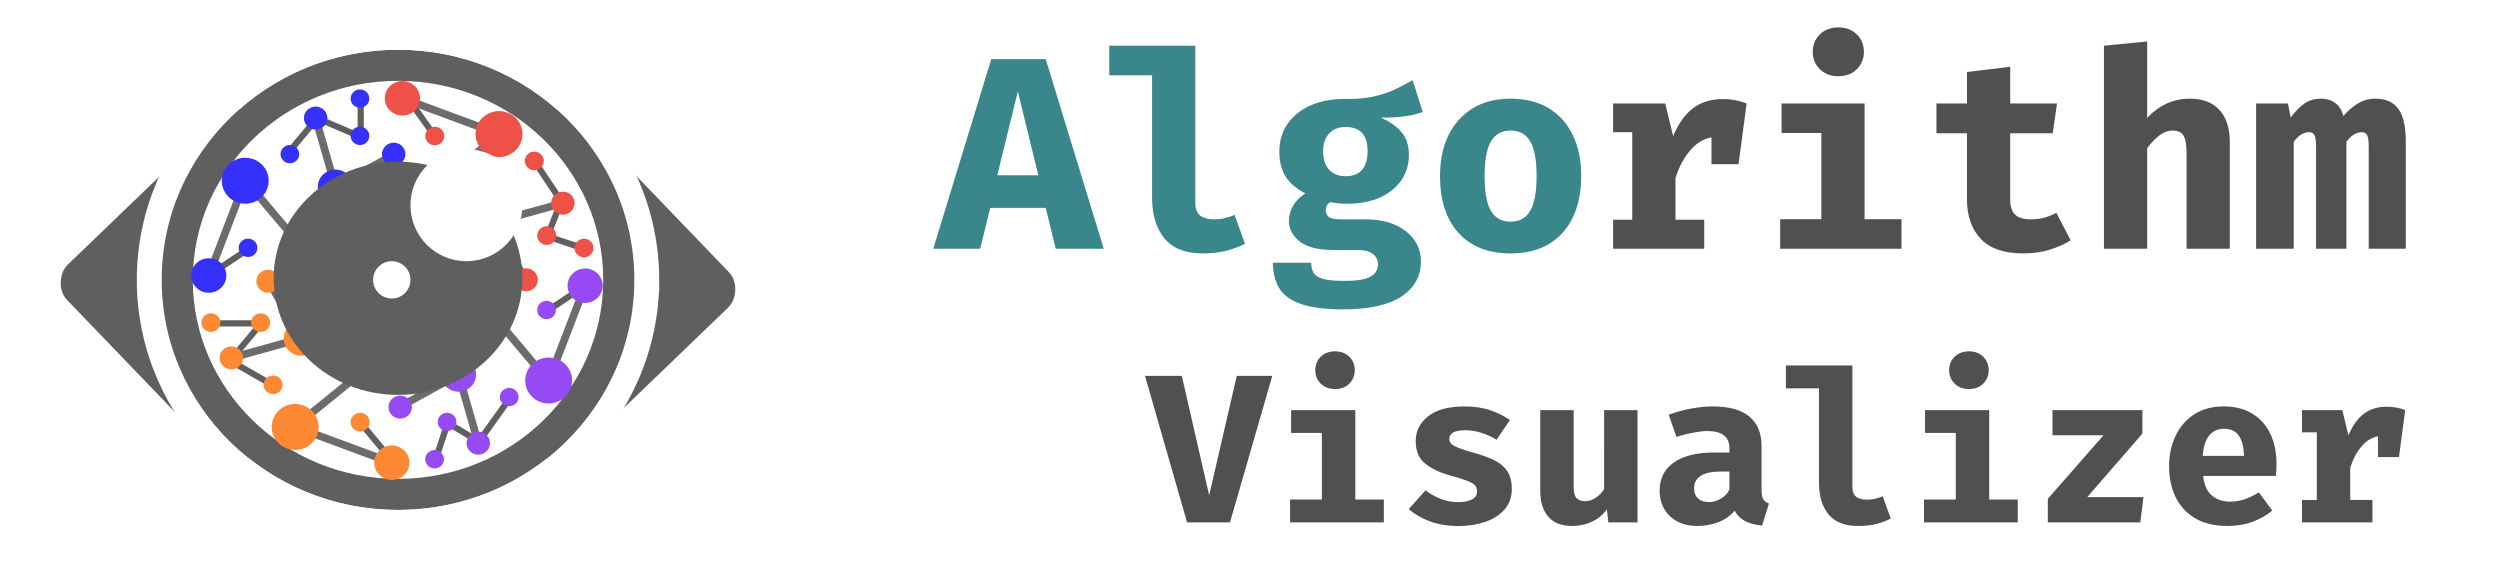 <svg width="201" height="46" fill="none" xmlns="http://www.w3.org/2000/svg"><rect width="100%" height="100%" fill="#333333" stroke="none"/><g clip-path="url(#clip0)"><path fill="#fff" d="M0 0h201v46H0z"/><rect x="19.252" y="8" width="21.27" height="21.162" rx="2" transform="rotate(46.114 19.252 8)" fill="#5F5F5F"/><rect x="45.252" y="8" width="21.27" height="21.162" rx="2" transform="rotate(46.114 45.252 8)" fill="#5F5F5F"/><path d="M49.75 22.5c0 9.496-7.915 17.25-17.75 17.25S14.25 31.996 14.25 22.5 22.165 5.25 32 5.25s17.75 7.754 17.75 17.25z" fill="#fff" stroke="#5F5F5F" stroke-width="2.5"/><path d="M52 22.5C52 33.247 43.069 42 32 42c-11.069 0-20-8.753-20-19.5S20.931 3 32 3c11.069 0 20 8.753 20 19.5z" stroke="#fff" stroke-width="2"/><path d="M32.02 13.508l2.3 2.684m-10.888 6.287l2.53-2.07m4.217 8.281l2.3 2.76m8.511-8.971l-2.53 1.994M34.909 21.197l-4.545-1.389-1.273 4.082 4.455 1.563 1.364-4.255z" stroke="#39DBA1" stroke-width=".46"/><path d="M45.257 16.334l-5.633 1.559 2.691 4.704M34.782 21.148l4.856-3.3-5.271-2.35 5.8-4.704-7.858-2.904" stroke="#6C6C6C" stroke-width=".613"/><path d="M32.5 7.5L35 11m10 5.5L44 19l3 1m-2-4l-2-3" stroke="#5F5F5F" stroke-width=".5" stroke-linecap="round" stroke-linejoin="round"/><ellipse rx="1.881" ry="1.852" transform="matrix(-.956 -.294 .305 -.952 40.122 10.78)" fill="#ED5147"/><ellipse rx="1.411" ry="1.389" transform="matrix(-.956 -.294 .305 -.952 39.624 17.892)" fill="#ED5147"/><ellipse rx="1.176" ry="1.157" transform="matrix(-.956 -.294 .305 -.952 34.768 21.192)" fill="#ED5147"/><ellipse rx="1.411" ry="1.389" transform="matrix(-.956 -.294 .305 -.952 32.354 7.904)" fill="#ED5147"/><ellipse rx=".94" ry=".926" transform="matrix(-.956 -.294 .305 -.952 34.367 15.499)" fill="#ED5147"/><ellipse rx=".926" ry=".94" transform="matrix(.305 -.952 .956 .294 42.299 22.494)" fill="#ED5147"/><ellipse rx=".926" ry=".94" transform="matrix(.305 -.952 .956 .294 45.257 16.334)" fill="#ED5147"/><ellipse rx=".75" ry=".762" transform="matrix(.305 -.952 .956 .294 46.957 19.939)" fill="#ED5147"/><ellipse rx=".75" ry=".762" transform="matrix(.305 -.952 .956 .294 43.957 18.939)" fill="#ED5147"/><ellipse rx=".75" ry=".762" transform="matrix(.305 -.952 .956 .294 42.957 12.938)" fill="#ED5147"/><ellipse rx=".75" ry=".762" transform="matrix(.305 -.952 .956 .294 34.957 10.938)" fill="#ED5147"/><path d="M38.454 35.632l-1.589-5.527-4.794 2.641M33.547 25.354l3.363 4.765 2.395-5.172 4.795 5.69 2.96-7.71" stroke="#6C6C6C" stroke-width=".613"/><path d="M35 37l1-3 2.5 1.5L41 32m6-9l-3 2" stroke="#5F5F5F" stroke-width=".5" stroke-linecap="round" stroke-linejoin="round"/><ellipse rx="1.852" ry="1.881" transform="matrix(.305 -.952 .956 .294 44.114 30.594)" fill="#954AF3"/><ellipse rx="1.389" ry="1.411" transform="matrix(.305 -.952 .956 .294 36.865 30.105)" fill="#954AF3"/><ellipse rx="1.157" ry="1.176" transform="matrix(.305 -.952 .956 .294 33.502 25.34)" fill="#954AF3"/><ellipse rx="1.389" ry="1.411" transform="matrix(.305 -.952 .956 .294 47.045 22.972)" fill="#954AF3"/><ellipse rx=".926" ry=".94" transform="matrix(.305 -.952 .956 .294 39.305 24.947)" fill="#954AF3"/><ellipse rx=".94" ry=".926" transform="matrix(.956 .294 -.305 .952 32.175 32.73)" fill="#954AF3"/><ellipse rx=".94" ry=".926" transform="matrix(.956 .294 -.305 .952 38.454 35.632)" fill="#954AF3"/><ellipse rx=".75" ry=".738" transform="matrix(.956 .294 -.305 .952 35.942 33.924)" fill="#954AF3"/><ellipse rx=".75" ry=".738" transform="matrix(.956 .294 -.305 .952 40.942 31.924)" fill="#954AF3"/><ellipse rx=".75" ry=".738" transform="matrix(.956 .294 -.305 .952 34.942 36.924)" fill="#954AF3"/><path d="M29.074 23.957l-4.857 3.3 5.271 2.35-5.8 4.704 7.858 2.904M18.599 28.772l5.633-1.559-2.691-4.704" stroke="#6C6C6C" stroke-width=".613"/><path d="M17 26h4l-2.5 3 3.5 2M31.5 37L29 34" stroke="#5F5F5F" stroke-width=".5" stroke-linecap="round" stroke-linejoin="round"/><ellipse rx="1.881" ry="1.852" transform="matrix(.956 .294 -.305 .952 23.733 34.325)" fill="#FF8933"/><ellipse rx="1.411" ry="1.389" transform="matrix(.956 .294 -.305 .952 24.231 27.213)" fill="#FF8933"/><ellipse rx="1.176" ry="1.157" transform="matrix(.956 .294 -.305 .952 29.088 23.913)" fill="#FF8933"/><ellipse rx="1.411" ry="1.389" transform="matrix(.956 .294 -.305 .952 31.502 37.202)" fill="#FF8933"/><ellipse rx=".94" ry=".926" transform="matrix(.956 .294 -.305 .952 29.488 29.607)" fill="#FF8933"/><ellipse rx=".926" ry=".94" transform="matrix(-.305 .952 -.956 -.294 21.556 22.612)" fill="#FF8933"/><ellipse rx=".926" ry=".94" transform="matrix(-.305 .952 -.956 -.294 18.599 28.772)" fill="#FF8933"/><ellipse rx=".75" ry=".762" transform="matrix(-.305 .952 -.956 -.294 21.956 30.939)" fill="#FF8933"/><ellipse rx=".75" ry=".762" transform="matrix(-.305 .952 -.956 -.294 20.956 25.939)" fill="#FF8933"/><path d="M25.377 9.493l1.589 5.527 4.794-2.641M30.284 19.77l-3.363-4.765-2.395 5.172-4.795-5.69-2.96 7.71" stroke="#6C6C6C" stroke-width=".613"/><path d="M17 22l3-2m3-7.5l2.5-3 3.5 1.5V8" stroke="#5F5F5F" stroke-width=".5" stroke-linecap="round" stroke-linejoin="round"/><ellipse rx="1.852" ry="1.881" transform="matrix(-.305 .952 -.956 -.294 19.717 14.531)" fill="#3531FB"/><ellipse rx="1.389" ry="1.411" transform="matrix(-.305 .952 -.956 -.294 26.966 15.019)" fill="#3531FB"/><ellipse rx="1.157" ry="1.176" transform="matrix(-.305 .952 -.956 -.294 30.328 19.784)" fill="#3531FB"/><ellipse rx="1.389" ry="1.411" transform="matrix(-.305 .952 -.956 -.294 16.786 22.152)" fill="#3531FB"/><ellipse rx=".926" ry=".94" transform="matrix(-.305 .952 -.956 -.294 24.526 20.177)" fill="#3531FB"/><ellipse rx=".94" ry=".926" transform="matrix(-.956 -.294 .305 -.952 31.656 12.395)" fill="#3531FB"/><ellipse rx=".94" ry=".926" transform="matrix(-.956 -.294 .305 -.952 25.377 9.492)" fill="#3531FB"/><ellipse rx=".75" ry=".738" transform="matrix(-.956 -.294 .305 -.952 23.306 12.393)" fill="#3531FB"/><ellipse rx=".75" ry=".738" transform="matrix(-.956 -.294 .305 -.952 28.942 10.924)" fill="#3531FB"/><ellipse rx=".75" ry=".738" transform="matrix(-.956 -.294 .305 -.952 19.942 19.924)" fill="#3531FB"/><ellipse rx=".75" ry=".738" transform="matrix(-.956 -.294 .305 -.952 28.942 7.924)" fill="#3531FB"/><ellipse cx="32" cy="22.375" rx="10" ry="9.375" fill="#5F5F5F"/><circle cx="37.5" cy="16.5" r="4.5" fill="#fff"/><circle cx="31.5" cy="22.5" r="1.5" fill="#fff"/><ellipse rx=".75" ry=".762" transform="matrix(-.305 .952 -.956 -.294 16.956 25.939)" fill="#FF8933"/><ellipse rx=".75" ry=".762" transform="matrix(-.305 .952 -.956 -.294 28.956 33.938)" fill="#FF8933"/><ellipse rx=".75" ry=".738" transform="matrix(.956 .294 -.305 .952 43.942 24.924)" fill="#954AF3"/><path d="M84.077 16.711h-4.466L78.808 20h-3.773l4.664-15.246h4.378L88.741 20h-3.861l-.803-3.289zm-3.894-2.618h3.3l-1.65-6.743-1.65 6.743zM96.103 3.676v12.65c0 .469.132.807.396 1.012.271.198.642.297 1.111.297.301 0 .59-.033.869-.099.279-.073.539-.158.781-.253l.836 2.321c-.396.205-.873.385-1.43.539-.557.154-1.206.231-1.947.231-1.408 0-2.442-.403-3.102-1.21-.66-.814-.99-1.903-.99-3.267V6.052h-3.443V3.676h6.919zm17.47 2.772L114.387 9c-.411.161-.891.279-1.441.352s-1.192.11-1.925.11c.733.315 1.291.708 1.672 1.177.389.462.583 1.071.583 1.826 0 .755-.202 1.43-.605 2.024-.403.587-.975 1.049-1.716 1.386-.741.337-1.617.506-2.629.506-.484 0-.935-.044-1.353-.132-.257.132-.385.356-.385.671 0 .183.073.348.22.495.154.147.51.22 1.067.22h1.914c1.357 0 2.438.319 3.245.957.807.638 1.21 1.445 1.21 2.42 0 1.195-.524 2.138-1.573 2.827-1.049.689-2.607 1.034-4.675 1.034-1.496 0-2.655-.154-3.476-.462-.814-.301-1.382-.733-1.705-1.298-.315-.557-.473-1.221-.473-1.991h3.08c0 .337.066.612.198.825.139.22.4.381.781.484.389.103.95.154 1.683.154.741 0 1.305-.059 1.694-.176.389-.117.653-.279.792-.484.147-.198.22-.422.22-.671 0-.345-.136-.623-.407-.836-.271-.213-.7-.319-1.287-.319h-1.859c-1.261 0-2.178-.231-2.75-.693-.572-.469-.858-1.016-.858-1.639 0-.433.114-.843.341-1.232.235-.389.561-.715.979-.979-.748-.396-1.283-.862-1.606-1.397-.323-.543-.484-1.192-.484-1.947 0-.88.224-1.635.671-2.266.447-.638 1.063-1.129 1.848-1.474.792-.345 1.694-.517 2.706-.517.873.015 1.632-.044 2.277-.176.645-.139 1.225-.326 1.738-.561.513-.242 1.005-.499 1.474-.77zm-5.401 3.762c-.55 0-.986.176-1.309.528-.323.345-.484.821-.484 1.43 0 .645.165 1.14.495 1.485.33.345.763.517 1.298.517 1.188 0 1.782-.682 1.782-2.046 0-1.276-.594-1.914-1.782-1.914zm13.28-2.277c1.202 0 2.225.257 3.069.77.843.513 1.488 1.236 1.936 2.167.447.924.671 2.009.671 3.256 0 1.951-.499 3.48-1.496 4.587-.998 1.107-2.391 1.661-4.18 1.661-1.79 0-3.183-.546-4.18-1.639-.998-1.093-1.496-2.622-1.496-4.587 0-1.239.223-2.325.671-3.256.454-.931 1.103-1.657 1.947-2.178.85-.521 1.87-.781 3.058-.781zm0 2.563c-.712 0-1.24.293-1.584.88-.338.579-.506 1.503-.506 2.772 0 1.291.168 2.226.506 2.805.344.579.872.869 1.584.869.711 0 1.235-.29 1.573-.869.344-.579.517-1.522.517-2.827 0-1.261-.173-2.182-.517-2.761-.338-.579-.862-.869-1.573-.869z" fill="#39868B"/><path d="M129.693 20v-2.332h1.54v-7.04h-1.54v-2.31h4.191l.638 2.629c.418-1.005.95-1.753 1.595-2.244.653-.491 1.448-.737 2.387-.737.396 0 .748.033 1.056.099.308.059.598.143.869.253l-.649 4.884h-2.178v-2.156c-.66.117-1.239.477-1.738 1.078-.499.594-.884 1.327-1.155 2.2v3.344h2.31V20h-7.326zm18.119-17.798c.602 0 1.093.187 1.474.561.382.374.572.84.572 1.397s-.19 1.027-.572 1.408c-.381.374-.872.561-1.474.561-.608 0-1.107-.187-1.496-.561-.381-.381-.572-.851-.572-1.408 0-.557.191-1.023.572-1.397.389-.374.888-.561 1.496-.561zm2.101 6.116v9.306h2.97V20h-9.757v-2.376h3.311v-6.93h-3.201V8.318h6.677zm16.569 11c-.455.293-1.005.543-1.65.748-.646.205-1.372.308-2.178.308-1.526 0-2.659-.389-3.399-1.166-.741-.785-1.111-1.848-1.111-3.19v-5.302h-2.453V8.318h2.453v-2.53l3.476-.418v2.948h3.762l-.341 2.398h-3.421v5.302c0 .579.132.994.396 1.243.264.249.685.374 1.265.374.41 0 .784-.048 1.122-.143.344-.103.652-.231.924-.385l1.155 2.211zm6.151-15.983v6.138c.976-1.027 2.12-1.54 3.432-1.54 1.042 0 1.837.304 2.387.913s.825 1.467.825 2.574V20h-3.476v-7.612c0-.704-.08-1.195-.242-1.474-.154-.279-.447-.418-.88-.418-.366 0-.718.128-1.056.385-.33.249-.66.594-.99 1.034V20h-3.476V3.676l3.476-.341zm18.351 4.598c.828 0 1.441.271 1.837.814.403.535.605 1.404.605 2.607V20h-2.981v-8.25c0-.411-.041-.7-.121-.869-.074-.169-.228-.253-.462-.253-.184 0-.374.055-.572.165-.191.103-.404.301-.638.594V20h-2.442v-8.25c0-.411-.041-.7-.121-.869-.074-.169-.228-.253-.462-.253-.184 0-.374.055-.572.165-.191.103-.404.301-.638.594V20h-3.025V8.318h2.552l.231 1.133c.366-.499.737-.876 1.111-1.133.374-.257.817-.385 1.331-.385.44 0 .814.114 1.122.341.315.22.539.568.671 1.045.352-.411.74-.744 1.166-1.001.425-.257.894-.385 1.408-.385zM97.217 39.824l2.219-9.605h2.856L98.892 42h-3.451l-3.383-11.781h2.958l2.201 9.605zm10.126-11.577c.464 0 .844.144 1.139.433.294.289.442.649.442 1.079 0 .431-.148.793-.442 1.088-.295.289-.675.433-1.139.433-.471 0-.856-.144-1.156-.433-.295-.295-.442-.657-.442-1.088 0-.431.147-.79.442-1.079.3-.289.685-.433 1.156-.433zm1.623 4.726v7.191h2.295V42h-7.539v-1.836h2.558v-5.355h-2.473v-1.836h5.159zm8.298 7.395c.448 0 .808-.071 1.08-.212.277-.142.416-.354.416-.637 0-.193-.054-.354-.161-.484-.108-.13-.315-.255-.621-.374s-.759-.261-1.36-.425c-.827-.221-1.502-.538-2.023-.952-.516-.414-.773-1.02-.773-1.819 0-.805.334-1.47 1.003-1.998.674-.527 1.646-.79 2.915-.79.805 0 1.505.105 2.1.315.6.204 1.119.465 1.555.782l-1.071 1.581c-.374-.232-.776-.416-1.207-.552-.431-.142-.864-.212-1.3-.212-.862 0-1.292.232-1.292.697 0 .153.053.286.161.4.113.108.323.221.629.34.306.113.754.255 1.343.425.584.164 1.091.354 1.522.57.436.215.773.504 1.011.867.238.357.357.83.357 1.419 0 .657-.195 1.21-.586 1.657-.391.442-.91.773-1.556.995-.646.221-1.354.332-2.125.332-.873 0-1.643-.125-2.312-.374-.669-.249-1.238-.578-1.708-.986l1.351-1.513c.351.272.748.499 1.19.68.448.181.935.272 1.462.272zm9.258-7.395v6.179c0 .436.08.737.238.901.165.164.391.246.68.246.278 0 .556-.088.833-.264.278-.176.51-.414.697-.714V32.973h2.686V42h-2.346l-.119-1.054c-.306.442-.708.776-1.207 1.003-.498.227-1.02.34-1.564.34-.872 0-1.521-.252-1.946-.756-.425-.51-.638-1.193-.638-2.049v-6.511h2.686zm15.107 6.426c0 .34.045.587.136.74.096.153.249.269.459.348l-.553 1.768c-.532-.051-.983-.167-1.351-.348-.363-.187-.649-.468-.859-.842-.345.414-.787.723-1.326.926-.538.198-1.088.297-1.649.297-.929 0-1.671-.264-2.227-.79-.549-.533-.824-1.216-.824-2.049 0-.98.382-1.737 1.147-2.269.771-.533 1.853-.799 3.247-.799h1.216v-.34c0-.924-.595-1.385-1.785-1.385-.289 0-.66.043-1.114.128-.453.079-.906.196-1.36.348l-.62-1.785c.584-.221 1.19-.388 1.819-.501.635-.113 1.201-.17 1.7-.17 1.343 0 2.335.275 2.975.825.646.544.969 1.332.969 2.363v3.536zm-4.216.969c.289 0 .592-.085.909-.255.318-.176.559-.422.723-.74v-1.462h-.663c-.748 0-1.298.116-1.649.348-.351.227-.527.561-.527 1.003 0 .346.105.618.314.816.216.193.513.289.893.289zm11.519-10.982v9.775c0 .363.102.623.306.782.21.153.496.23.859.23.232 0 .456-.025.671-.076.216-.057.417-.122.604-.196l.646 1.794c-.306.159-.675.297-1.105.416-.431.119-.932.178-1.505.178-1.088 0-1.887-.312-2.397-.935-.51-.629-.765-1.47-.765-2.525V31.222h-2.66v-1.836h5.346zm9.378-1.139c.464 0 .844.144 1.139.433.294.289.442.649.442 1.079 0 .431-.148.793-.442 1.088-.295.289-.675.433-1.139.433-.471 0-.856-.144-1.156-.433-.295-.295-.442-.657-.442-1.088 0-.431.147-.79.442-1.079.3-.289.685-.433 1.156-.433zm1.623 4.726v7.191h2.295V42h-7.539v-1.836h2.558v-5.355h-2.473v-1.836h5.159zm7.881 6.995h4.522L172.081 42h-7.437v-1.895l4.479-5.109h-4.105v-2.023h7.233v1.887l-4.437 5.109zm9.318-1.7c.091.737.332 1.266.723 1.589.391.317.872.476 1.445.476.413 0 .813-.068 1.198-.204.386-.136.757-.317 1.114-.544l1.079 1.462c-.425.363-.94.66-1.547.892-.6.232-1.286.348-2.057.348-1.031 0-1.895-.204-2.592-.612-.697-.414-1.221-.98-1.573-1.7-.351-.72-.527-1.547-.527-2.482 0-.89.17-1.697.51-2.422.34-.731.836-1.312 1.488-1.742.657-.436 1.459-.654 2.405-.654.862 0 1.607.184 2.236.552.634.368 1.125.898 1.47 1.589.352.691.527 1.522.527 2.49 0 .153-.005.317-.017.493-.005.176-.017.332-.034.468h-5.848zm1.666-3.791c-.481 0-.87.173-1.164.518-.295.346-.473.898-.536 1.657h3.315c-.005-.657-.133-1.184-.382-1.581-.25-.397-.66-.595-1.233-.595zM185.082 42v-1.802h1.19v-5.44h-1.19v-1.785h3.238l.493 2.031c.323-.776.734-1.354 1.233-1.734.504-.38 1.119-.57 1.844-.57.306 0 .578.025.816.076.238.045.462.111.672.196l-.502 3.774h-1.683v-1.666c-.51.091-.958.368-1.343.833-.385.459-.683 1.026-.892 1.7v2.584h1.785V42h-5.661z" fill="#505050"/></g><defs><clipPath id="clip0"><path fill="#fff" d="M0 0h201v46H0z"/></clipPath></defs></svg>